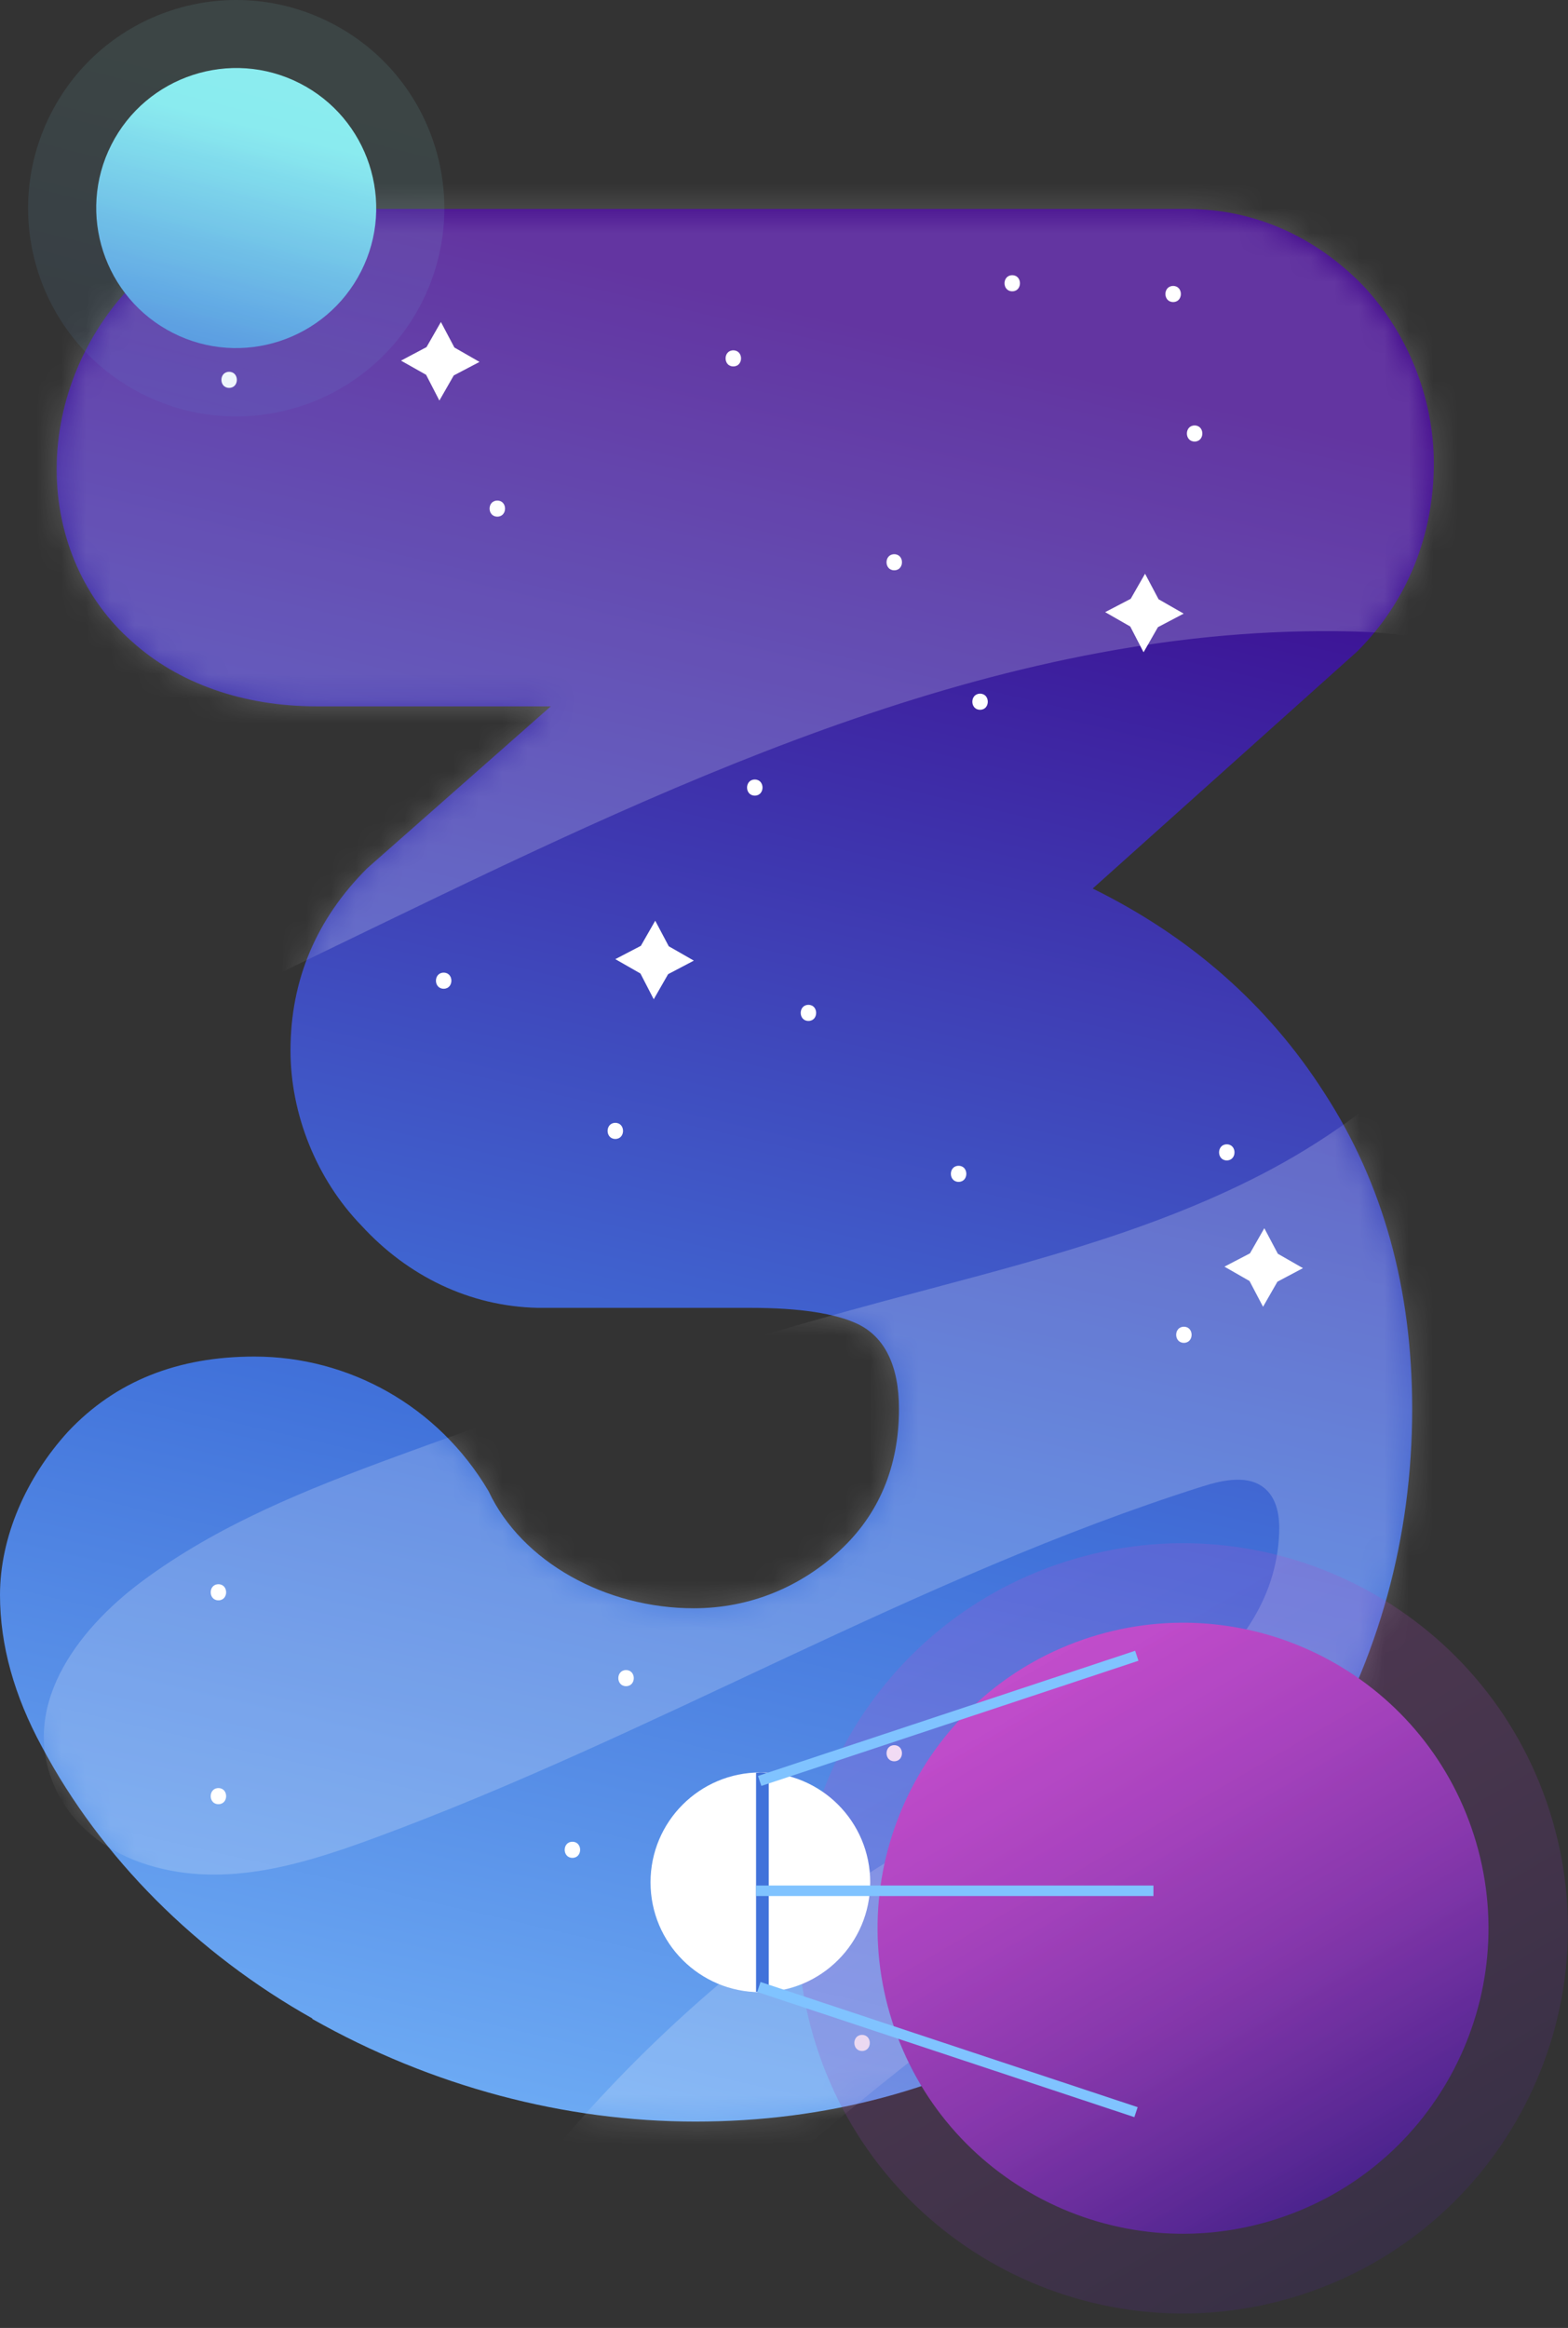 <svg width="64" height="95" viewBox="0 0 64 95" fill="none" xmlns="http://www.w3.org/2000/svg">
<rect x="0" y="0" width="64" height="95" fill="#333333" stroke="none"/>
<path d="M12.742 82.366C8.022 79.713 4.125 75.816 1.708 71.279C0.587 69.213 0 67.146 0 65.088C0 62.733 1.06 60.307 2.776 58.424C4.72 56.357 7.26 55.359 10.386 55.359C14.222 55.359 17.882 57.364 19.94 60.85C21.297 63.74 24.721 65.631 28.321 65.631C30.624 65.631 32.691 64.747 34.276 63.276C35.869 61.804 36.693 59.851 36.693 57.496C36.693 55.727 36.106 54.545 34.985 54.019C34.1 53.608 32.682 53.371 30.615 53.371H21.945C19.169 53.31 16.639 52.075 14.747 50.008C12.917 48.117 11.857 45.463 11.857 42.871C11.857 39.981 12.917 37.503 14.983 35.436L22.48 28.825H12.926C9.913 28.825 7.26 27.879 5.377 26.171C3.485 24.516 2.312 21.985 2.312 19.148C2.312 16.311 3.494 13.605 5.377 11.652C7.321 9.708 10.036 8.526 12.926 8.526H48.436C51.264 8.526 53.743 9.708 55.634 11.652C57.465 13.596 58.524 16.25 58.524 18.912C58.524 21.802 57.465 24.516 55.398 26.583L44.6 36.26C48.55 38.204 51.737 40.98 54.041 44.579C56.458 48.292 57.64 52.6 57.64 57.496C57.64 62.75 56.282 67.645 53.629 72.129C50.914 76.674 47.438 80.15 43.129 82.629C38.584 85.282 33.689 86.578 28.382 86.578C23.075 86.578 17.646 85.16 12.75 82.392L12.742 82.366Z" fill="url(#paint0_linear_453_2856)"/>
<path d="M9.352 15.829C9.773 15.829 9.773 15.173 9.352 15.173C8.932 15.173 8.932 15.829 9.352 15.829Z" fill="white"/>
<path d="M20.299 21.083C20.719 21.083 20.719 20.427 20.299 20.427C19.878 20.427 19.878 21.083 20.299 21.083Z" fill="white"/>
<path d="M29.931 14.953C30.352 14.953 30.352 14.297 29.931 14.297C29.511 14.297 29.511 14.953 29.931 14.953Z" fill="white"/>
<path d="M48.76 18.019C49.18 18.019 49.18 17.362 48.76 17.362C48.339 17.362 48.339 18.019 48.76 18.019Z" fill="white"/>
<path d="M40.003 28.965C40.423 28.965 40.423 28.308 40.003 28.308C39.582 28.308 39.582 28.965 40.003 28.965Z" fill="white"/>
<path d="M36.5 23.273C36.92 23.273 36.92 22.616 36.5 22.616C36.08 22.616 36.08 23.273 36.5 23.273Z" fill="white"/>
<path d="M25.115 46.479C25.535 46.479 25.535 45.822 25.115 45.822C24.695 45.822 24.695 46.479 25.115 46.479Z" fill="white"/>
<path d="M39.127 48.23C39.547 48.23 39.547 47.574 39.127 47.574C38.706 47.574 38.706 48.23 39.127 48.23Z" fill="white"/>
<path d="M32.997 41.663C33.417 41.663 33.417 41.006 32.997 41.006C32.577 41.006 32.577 41.663 32.997 41.663Z" fill="white"/>
<path d="M30.808 32.468C31.228 32.468 31.228 31.811 30.808 31.811C30.387 31.811 30.387 32.468 30.808 32.468Z" fill="white"/>
<path d="M18.109 40.349C18.529 40.349 18.529 39.692 18.109 39.692C17.689 39.692 17.689 40.349 18.109 40.349Z" fill="white"/>
<mask id="mask0_453_2856" style="mask-type:luminance" maskUnits="userSpaceOnUse" x="0" y="8" width="59" height="79">
<path d="M12.742 82.366C8.022 79.713 4.125 75.816 1.708 71.279C0.587 69.213 0 67.146 0 65.088C0 62.733 1.06 60.307 2.776 58.424C4.72 56.357 7.26 55.359 10.386 55.359C14.222 55.359 17.882 57.364 19.94 60.85C21.297 63.74 24.721 65.631 28.321 65.631C30.624 65.631 32.691 64.747 34.276 63.276C35.869 61.804 36.693 59.851 36.693 57.496C36.693 55.727 36.106 54.545 34.985 54.019C34.1 53.608 32.682 53.371 30.615 53.371H21.945C19.169 53.31 16.639 52.075 14.747 50.008C12.917 48.117 11.857 45.463 11.857 42.871C11.857 39.981 12.917 37.503 14.983 35.436L22.48 28.825H12.926C9.913 28.825 7.26 27.879 5.377 26.171C3.485 24.516 2.312 21.985 2.312 19.148C2.312 16.311 3.494 13.605 5.377 11.652C7.321 9.708 10.036 8.526 12.926 8.526H48.436C51.264 8.526 53.743 9.708 55.634 11.652C57.465 13.596 58.524 16.25 58.524 18.912C58.524 21.802 57.465 24.516 55.398 26.583L44.6 36.26C48.55 38.204 51.737 40.98 54.041 44.579C56.458 48.292 57.64 52.6 57.64 57.496C57.64 62.75 56.282 67.645 53.629 72.129C50.914 76.674 47.438 80.15 43.129 82.629C38.584 85.282 33.689 86.578 28.382 86.578C23.075 86.578 17.646 85.16 12.75 82.392L12.742 82.366Z" fill="white"/>
</mask>
<g mask="url(#mask0_453_2856)">
<path opacity="0.2" d="M84.376 99.136C87.336 94.678 89.858 89.652 89.21 84.135C88.877 81.341 87.633 78.696 85.453 76.919C80.829 73.135 74.76 75.018 69.55 76.945C61.73 79.835 53.778 82.795 47.184 87.9C43.515 90.746 40.257 94.267 35.528 95.405C33.794 95.825 31.92 95.107 31.018 93.575C29.53 91.044 31.693 88.618 33.681 86.946C44.627 77.733 56.992 70.351 68.079 61.313C79.174 52.285 89.236 41.128 93.334 27.423C95.874 18.929 95.83 9.217 91.084 1.73C88.956 -1.624 86.013 -4.383 82.94 -6.905C78.079 -10.916 72.72 -14.515 66.651 -16.196C55.433 -19.305 43.48 -15.487 32.691 -11.371C20.93 -6.879 9.467 -1.633 -1.593 4.392C-9.414 8.648 -17.085 13.368 -23.364 19.664C-29.765 26.101 -34.687 34.367 -35.659 43.405C-35.939 45.962 -35.825 48.773 -34.231 50.796C-33.005 52.355 -31.07 53.195 -29.135 53.642C-21.542 55.402 -13.827 51.917 -6.821 48.528C0.657 44.911 8.145 41.294 15.623 37.678C28.137 31.627 41.247 25.444 55.144 25.768C56.948 25.812 58.831 25.996 60.329 27.003C63.131 28.903 63.464 33.019 62.413 36.242C60.723 41.443 56.353 45.41 51.493 47.924C46.632 50.437 41.255 51.698 35.975 53.125C29.293 54.929 22.681 57.04 16.184 59.431C12.541 60.77 8.889 62.224 5.78 64.545C3.109 66.533 0.692 69.755 2.312 73.092C2.995 74.493 4.274 75.491 5.745 76.008C8.933 77.12 12.173 76.148 15.203 75.036C26.727 70.806 37.385 64.361 49.084 60.657C49.943 60.385 50.993 60.166 51.659 60.77C52.141 61.208 52.237 61.918 52.211 62.566C51.992 68.083 45.8 70.964 40.844 73.407C33.584 76.989 27.104 82.173 22.016 88.469C18.802 92.445 16.184 98.601 20.667 102.087C22.165 103.251 24.083 103.724 25.974 103.584C35.02 102.892 42.639 97.585 51.046 94.634C52.395 94.162 53.752 93.75 55.136 93.391C59.304 92.287 61.914 97.787 58.455 100.353C46.221 109.425 31.824 115.888 19.345 124.803C18.364 125.503 17.725 126.633 17.751 127.842C17.821 130.591 21.158 131.169 23.68 131.038C47.964 129.768 70.653 119.829 84.393 99.136H84.376Z" fill="white"/>
</g>
<path d="M48.322 54.799C48.742 54.799 48.742 54.142 48.322 54.142C47.902 54.142 47.902 54.799 48.322 54.799Z" fill="white"/>
<path d="M50.073 47.355C50.493 47.355 50.493 46.698 50.073 46.698C49.653 46.698 49.653 47.355 50.073 47.355Z" fill="white"/>
<path d="M36.5 71.875C36.92 71.875 36.92 71.218 36.5 71.218C36.08 71.218 36.08 71.875 36.5 71.875Z" fill="white"/>
<path d="M23.364 75.816C23.784 75.816 23.784 75.159 23.364 75.159C22.944 75.159 22.944 75.816 23.364 75.816Z" fill="white"/>
<path d="M8.915 65.307C9.335 65.307 9.335 64.65 8.915 64.65C8.495 64.65 8.495 65.307 8.915 65.307Z" fill="white"/>
<path d="M35.186 83.697C35.607 83.697 35.607 83.04 35.186 83.04C34.766 83.04 34.766 83.697 35.186 83.697Z" fill="white"/>
<path d="M50.073 67.934C50.493 67.934 50.493 67.277 50.073 67.277C49.653 67.277 49.653 67.934 50.073 67.934Z" fill="white"/>
<path d="M8.915 73.626C9.335 73.626 9.335 72.969 8.915 72.969C8.495 72.969 8.495 73.626 8.915 73.626Z" fill="white"/>
<path d="M25.553 68.81C25.974 68.81 25.974 68.153 25.553 68.153C25.133 68.153 25.133 68.81 25.553 68.81Z" fill="white"/>
<path d="M41.316 11.888C41.736 11.888 41.736 11.231 41.316 11.231C40.896 11.231 40.896 11.888 41.316 11.888Z" fill="white"/>
<path d="M47.884 12.326C48.304 12.326 48.304 11.669 47.884 11.669C47.463 11.669 47.463 12.326 47.884 12.326Z" fill="white"/>
<path fill-rule="evenodd" clip-rule="evenodd" d="M52.157 51.164L53.182 51.751L52.14 52.303L51.553 53.327L51.001 52.276L49.977 51.69L51.019 51.147L51.605 50.122L52.157 51.164Z" fill="white"/>
<path fill-rule="evenodd" clip-rule="evenodd" d="M27.296 38.615L28.32 39.202L27.27 39.754L26.683 40.778L26.14 39.727L25.115 39.141L26.157 38.598L26.744 37.573L27.296 38.615Z" fill="white"/>
<path fill-rule="evenodd" clip-rule="evenodd" d="M47.289 24.455L48.313 25.041L47.263 25.593L46.676 26.618L46.133 25.567L45.108 24.98L46.151 24.437L46.737 23.413L47.289 24.455Z" fill="white"/>
<path fill-rule="evenodd" clip-rule="evenodd" d="M18.547 14.182L19.572 14.769L18.521 15.321L17.934 16.346L17.392 15.295L16.367 14.717L17.409 14.165L17.996 13.14L18.547 14.182Z" fill="white"/>
<path fill-rule="evenodd" clip-rule="evenodd" d="M36.412 82.48C34.319 75.921 37.936 68.906 44.495 66.813C51.054 64.721 58.069 68.337 60.162 74.896C62.255 81.455 58.638 88.47 52.079 90.563C45.52 92.656 38.505 89.039 36.412 82.48Z" fill="url(#paint1_linear_453_2856)"/>
<path fill-rule="evenodd" clip-rule="evenodd" d="M4.545 5.907C5.972 3.096 9.414 1.966 12.225 3.394C15.036 4.821 16.166 8.263 14.738 11.074C13.311 13.885 9.869 15.015 7.058 13.587C4.247 12.16 3.118 8.718 4.545 5.907Z" fill="url(#paint2_linear_453_2856)"/>
<g opacity="0.1">
<path fill-rule="evenodd" clip-rule="evenodd" d="M2.067 4.655C4.186 0.469 9.3 -1.204 13.486 0.924C17.672 3.043 19.336 8.158 17.217 12.343C15.097 16.529 9.983 18.193 5.797 16.074C1.611 13.955 -0.053 8.841 2.067 4.655Z" fill="url(#paint3_linear_453_2856)"/>
</g>
<g opacity="0.2">
<path fill-rule="evenodd" clip-rule="evenodd" d="M33.312 83.469C30.677 75.202 35.239 66.358 43.506 63.722C51.773 61.086 60.617 65.648 63.253 73.915C65.889 82.182 61.327 91.027 53.06 93.663C44.793 96.299 35.948 91.745 33.312 83.469Z" fill="url(#paint4_linear_453_2856)"/>
</g>
<path fill-rule="evenodd" clip-rule="evenodd" d="M35.519 76.814C35.519 79.293 33.514 81.298 31.035 81.298C28.557 81.298 26.552 79.293 26.552 76.814C26.552 74.336 28.557 72.331 31.035 72.331C33.514 72.331 35.519 74.336 35.519 76.814Z" fill="white"/>
<path fill-rule="evenodd" clip-rule="evenodd" d="M30.86 81.28C30.922 81.28 30.974 81.298 31.036 81.298C31.149 81.298 31.263 81.272 31.377 81.263V72.366C31.263 72.357 31.149 72.331 31.036 72.331C30.974 72.331 30.922 72.348 30.86 72.348V81.28Z" fill="#4172DA"/>
<path d="M47.079 76.945H30.86V77.374H47.079V76.945Z" fill="#80C3FF"/>
<path d="M46.332 67.365L30.939 72.473L31.075 72.88L46.467 67.772L46.332 67.365Z" fill="#80C3FF"/>
<path d="M31.042 80.881L30.907 81.288L46.3 86.397L46.435 85.99L31.042 80.881Z" fill="#80C3FF"/>
<defs>
<linearGradient id="paint0_linear_453_2856" x1="41.553" y1="-10.819" x2="16.595" y2="97.332" gradientUnits="userSpaceOnUse">
<stop offset="0.22" stop-color="#3C0289"/>
<stop offset="0.65" stop-color="#4172DA"/>
<stop offset="1" stop-color="#80C3FF"/>
</linearGradient>
<linearGradient id="paint1_linear_453_2856" x1="59.636" y1="98.147" x2="41.246" y2="66.621" gradientUnits="userSpaceOnUse">
<stop offset="0.04" stop-color="#0C0F6C"/>
<stop offset="0.07" stop-color="#131170"/>
<stop offset="0.32" stop-color="#532691"/>
<stop offset="0.54" stop-color="#8537AB"/>
<stop offset="0.74" stop-color="#A843BE"/>
<stop offset="0.9" stop-color="#BE4BC9"/>
<stop offset="1" stop-color="#C74ECE"/>
</linearGradient>
<linearGradient id="paint2_linear_453_2856" x1="7.085" y1="18.51" x2="11.232" y2="2.294" gradientUnits="userSpaceOnUse">
<stop stop-color="#4172DA"/>
<stop offset="0.82" stop-color="#8BECEF"/>
</linearGradient>
<linearGradient id="paint3_linear_453_2856" x1="5.837" y1="23.379" x2="12.004" y2="-0.721" gradientUnits="userSpaceOnUse">
<stop stop-color="#4172DA"/>
<stop offset="0.82" stop-color="#8BECEF"/>
</linearGradient>
<linearGradient id="paint4_linear_453_2856" x1="62.596" y1="103.225" x2="39.407" y2="63.477" gradientUnits="userSpaceOnUse">
<stop offset="0.04" stop-color="#0C0F6C"/>
<stop offset="0.07" stop-color="#131170"/>
<stop offset="0.32" stop-color="#532691"/>
<stop offset="0.54" stop-color="#8537AB"/>
<stop offset="0.74" stop-color="#A843BE"/>
<stop offset="0.9" stop-color="#BE4BC9"/>
<stop offset="1" stop-color="#C74ECE"/>
</linearGradient>
</defs>
</svg>
